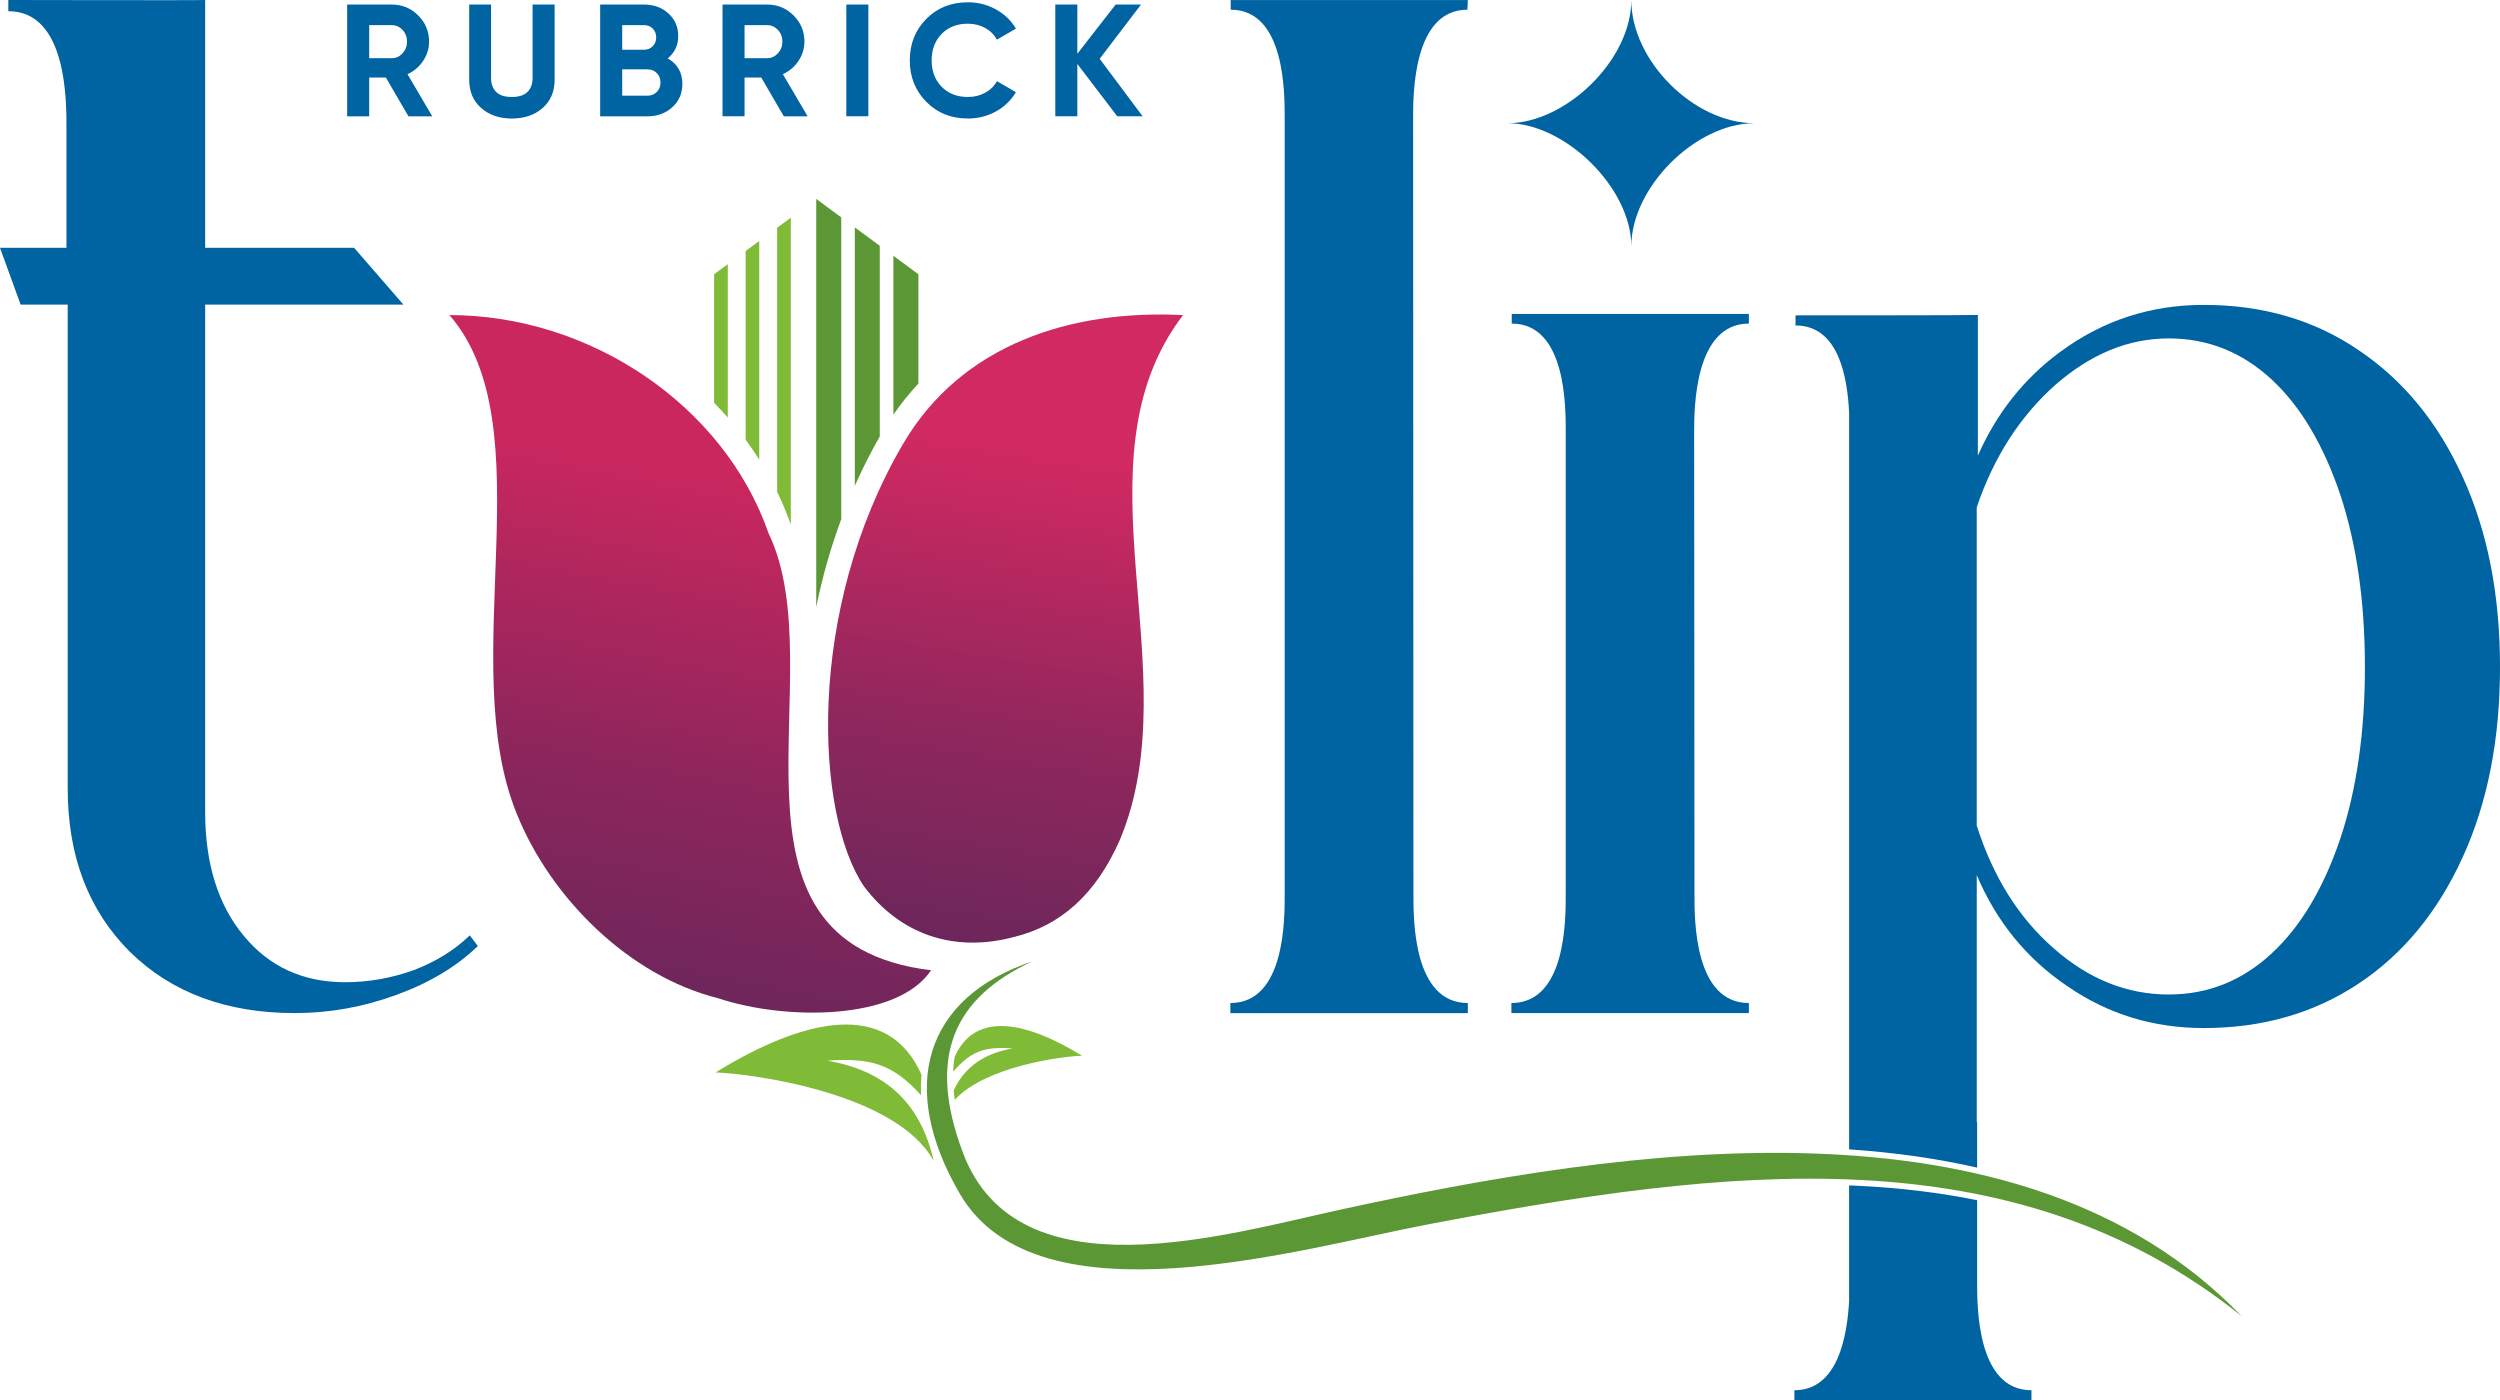 <svg xmlns="http://www.w3.org/2000/svg" xmlns:xlink="http://www.w3.org/1999/xlink" xmlns:xodm="http://www.corel.com/coreldraw/odm/2003" xml:space="preserve" version="1.1" style="shape-rendering:geometricPrecision; text-rendering:geometricPrecision; image-rendering:optimizeQuality; fill-rule:evenodd; clip-rule:evenodd" viewBox="27730 9520 144539 80960">
 <defs>
  <style type="text/css">
   <![CDATA[
    .fil0 {fill:#0063A2}
    .fil2 {fill:#80BB37;fill-rule:nonzero}
    .fil3 {fill:#5B9835;fill-rule:nonzero}
    .fil1 {fill:#0063A2;fill-rule:nonzero}
    .fil5 {fill:url(#id0)}
    .fil4 {fill:url(#id1)}
   ]]>
  </style>
  <linearGradient id="id0" gradientUnits="userSpaceOnUse" x1="59460" y1="77944" x2="67602" y2="36452">
   <stop offset="0" style="stop-opacity:1; stop-color:#50265A"/>
   <stop offset="0.58" style="stop-opacity:1; stop-color:#8D265C"/>
   <stop offset="1" style="stop-opacity:1; stop-color:#CA275E"/>
  </linearGradient>
  <linearGradient id="id1" gradientUnits="userSpaceOnUse" x1="79840" y1="72914" x2="85842" y2="35550">
   <stop offset="0" style="stop-opacity:1; stop-color:#512659"/>
   <stop offset="0.58" style="stop-opacity:1; stop-color:#91275D"/>
   <stop offset="1" style="stop-opacity:1; stop-color:#D12961"/>
  </linearGradient>
 </defs>
 <g id="Layer_x0020_1">
  <g id="_1428893293072">
   <g>
    <path class="fil0" d="M109449 61250c0,-14909 -19,-29922 -19,-44884 0,-1418 0,-6285 3140,-6285l24 -558 -13710 0 0 558c3163,0 3121,4867 3121,6285 0,14961 0,29975 0,44884 0,1422 24,6261 -3140,6261l0 582 13729 0 0 -582c-3164,0 -3145,-4839 -3145,-6261z"/>
    <path class="fil0" d="M163037 58002c-967,2863 -2280,5083 -3980,6650 -1699,1572 -3680,2366 -5938,2366 -2412,0 -4627,-883 -6650,-2666 -2022,-1765 -3506,-4130 -4454,-7101l0 -18398c990,-2924 2515,-5271 4543,-7078 2041,-1783 4215,-2689 6561,-2689 2258,0 4239,798 5938,2365 1699,1572 3013,3811 3980,6674 948,2882 1422,6196 1422,9959 0,3765 -474,7078 -1422,9917zm7083 -20890c-1422,-3140 -3422,-5595 -6008,-7336 -2581,-1765 -5572,-2628 -8969,-2628 -3055,0 -5811,887 -8265,2689 -2150,1572 -3722,3595 -4797,6026l0 -8133c0,23 -10541,23 -10541,23l0 583c2540,0 3009,3098 3098,5078l0 42557c2504,171 4987,506 7401,1055l0 -2624 -23 0 0 -14287c1141,2689 2886,4839 5252,6430 2341,1615 4970,2413 7875,2413 3398,0 6388,-863 8969,-2582 2586,-1722 4585,-4177 6008,-7317 1441,-3163 2149,-6820 2149,-10974 0,-4154 -709,-7810 -2149,-10973zm-35483 40942l0 6681c-108,1980 -624,5163 -3163,5163l0 582 13705 0 0 -582c-3163,0 -3140,-4863 -3140,-6280l0 -4707c-2183,-441 -4436,-709 -6755,-828 -215,-11 -431,-21 -646,-29z"/>
    <path class="fil0" d="M54892 63598c-880,854 -1967,1527 -3246,2012 -1294,465 -2619,698 -3964,698 -2407,0 -4378,-880 -5865,-2690 -1481,-1785 -2225,-4171 -2225,-7139l0 -29349 11461 0 -2849 -3282 -8612 0 0 -14328c0,25 -11381,0 -11381,0l0 647c3408,0 3362,5243 3362,6770l0 6911 -3843 0 1193 3282 2721 0 0 27959c0,3938 1203,7068 3594,9459 2407,2361 5582,3544 9526,3544 2017,0 3959,-349 5865,-1046 1921,-693 3498,-1643 4727,-2827l-465 -621z"/>
    <path class="fil0" d="M122045 23768c0,-3422 3722,-7124 7120,-7124 -3506,0 -7120,-3614 -7120,-7120 0,3483 -3811,7120 -7143,7120 3272,0 7143,3703 7143,7124zm3652 37482c0,-8920 -19,-17841 -19,-26736 0,-1417 24,-6285 3164,-6285l0 -558 -13710 0 0 558c3163,0 3121,4867 3121,6285 0,8881 0,17809 0,26736 0,1422 24,6261 -3140,6261l0 582 13729 0 0 -582c-3164,0 -3145,-4839 -3145,-6261z"/>
    <path class="fil1" d="M51345 16244l-1306 -2243 -964 0 0 2243 -1274 0 0 -6460 2584 0c597,0 1104,209 1523,628 419,419 628,923 628,1514 0,400 -114,770 -341,1112 -228,342 -529,598 -905,771l1431 2436 -1375 0zm-2270 -5270l0 1910 1310 0c240,0 446,-94 619,-281 172,-188 258,-414 258,-678 0,-265 -86,-489 -258,-674 -172,-184 -378,-277 -619,-277l-1310 0zm8246 5399c-720,0 -1311,-203 -1772,-609 -461,-406 -692,-950 -692,-1633l0 -4347 1264 0 0 4245c0,339 97,606 291,803 194,197 497,295 909,295 412,0 715,-98 909,-295 194,-197 291,-465 291,-803l0 -4245 1274 0 0 4347c0,683 -231,1228 -692,1633 -461,406 -1055,609 -1781,609zm9012 -3479c566,326 849,818 849,1476 0,548 -194,997 -581,1348 -388,351 -865,526 -1430,526l-2741 0 0 -6460 2547 0c554,0 1020,171 1398,512 378,342 567,777 567,1306 0,535 -203,966 -609,1292zm-1357 -1920l-1273 0 0 1421 1273 0c197,0 361,-68 494,-203 132,-135 198,-304 198,-507 0,-203 -65,-372 -194,-507 -129,-135 -295,-203 -498,-203zm194 4079c215,0 394,-72 535,-217 142,-144 212,-328 212,-549 0,-215 -70,-396 -212,-540 -141,-144 -320,-217 -535,-217l-1467 0 0 1523 1467 0zm7877 1191l-1306 -2243 -964 0 0 2243 -1274 0 0 -6460 2584 0c597,0 1104,209 1523,628 419,419 628,923 628,1514 0,400 -114,770 -341,1112 -228,342 -529,598 -905,771l1431 2436 -1375 0zm-2270 -5270l0 1910 1310 0c240,0 446,-94 619,-281 172,-188 258,-414 258,-678 0,-265 -86,-489 -258,-674 -172,-184 -378,-277 -619,-277l-1310 0zm5884 -1191l1274 0 0 6460 -1274 0 0 -6460zm7028 6589c-972,0 -1775,-323 -2409,-969 -634,-646 -950,-1443 -950,-2390 0,-954 317,-1752 950,-2395 634,-643 1437,-965 2409,-965 585,0 1124,137 1620,411 495,274 881,644 1158,1112l-1098 637c-160,-289 -387,-515 -683,-678 -295,-163 -628,-244 -997,-244 -628,0 -1133,197 -1518,591 -385,394 -577,905 -577,1532 0,621 192,1129 577,1522 385,394 891,591 1518,591 369,0 703,-81 1001,-245 298,-163 525,-386 678,-669l1098 637c-277,468 -661,839 -1154,1112 -492,274 -1034,411 -1624,411zm10102 -129l-1467 0 -2307 -3026 0 3026 -1274 0 0 -6460 1274 0 0 2847 2215 -2847 1467 0 -2390 3138 2483 3322z"/>
   </g>
   <g>
    <path class="fil2" d="M81009 71662c-1942,-4399 -6796,-3280 -11907,-138 2265,82 10507,1234 12618,5132 -799,-3471 -2869,-5233 -6150,-5816 2421,-160 3741,137 5413,2007 -19,-395 -11,-791 27,-1185zm1915 -1045c1210,-2694 4206,-2000 7361,-61 -1273,46 -5593,638 -7358,2551 -27,-181 -48,-360 -64,-536 646,-1393 1792,-2149 3418,-2438 -1545,-102 -2366,97 -3448,1352 12,-297 43,-586 91,-868z"/>
    <path class="fil3" d="M87436 65093c-4549,2100 -6142,5495 -4027,11090 3154,8345 15168,4718 21855,3265 16315,-3549 39231,-7141 52073,6171 -13260,-10648 -29820,-8591 -47050,-5310 -7394,1408 -22568,5920 -27053,-1751 -3611,-6175 -2072,-11363 4202,-13465z"/>
    <path class="fil3" d="M80829 25377l0 6318c-517,552 -1000,1151 -1447,1798l0 -9183 1447 1067zm-4462 -3289l0 17447c-612,1652 -1095,3356 -1446,5083l0 -23597 1446 1067zm2227 1642l0 11026c-527,921 -1008,1873 -1442,2849l0 -14937 1442 1062z"/>
    <path class="fil2" d="M69807 24794l0 8866c-256,-291 -519,-576 -791,-852l0 -7431 791 -583zm3644 -2689l0 17741 -4 -8c-228,-646 -491,-1275 -787,-1886l0 -15264 791 -582zm-1825 1346l0 12643c-248,-393 -510,-776 -786,-1149l0 -10913 786 -580z"/>
    <g>
     <path class="fil4" d="M96131 27736c-6476,8457 403,20598 -3643,30312 -1416,3240 -3481,4977 -6070,5628 -3563,972 -6679,-164 -8742,-2917 -2793,-4126 -3402,-15907 2266,-25577 3378,-5763 9713,-7771 16189,-7446z"/>
     <path class="fil5" d="M72170 40363c3886,8094 -3884,23636 9390,25254 -1941,2915 -8416,2915 -12303,1620 -5181,-1294 -9713,-5829 -11657,-10685 -3561,-8743 1701,-22381 -3886,-28816 8095,0 15866,5180 18455,12626l0 0z"/>
    </g>
   </g>
  </g>
 </g>
</svg>